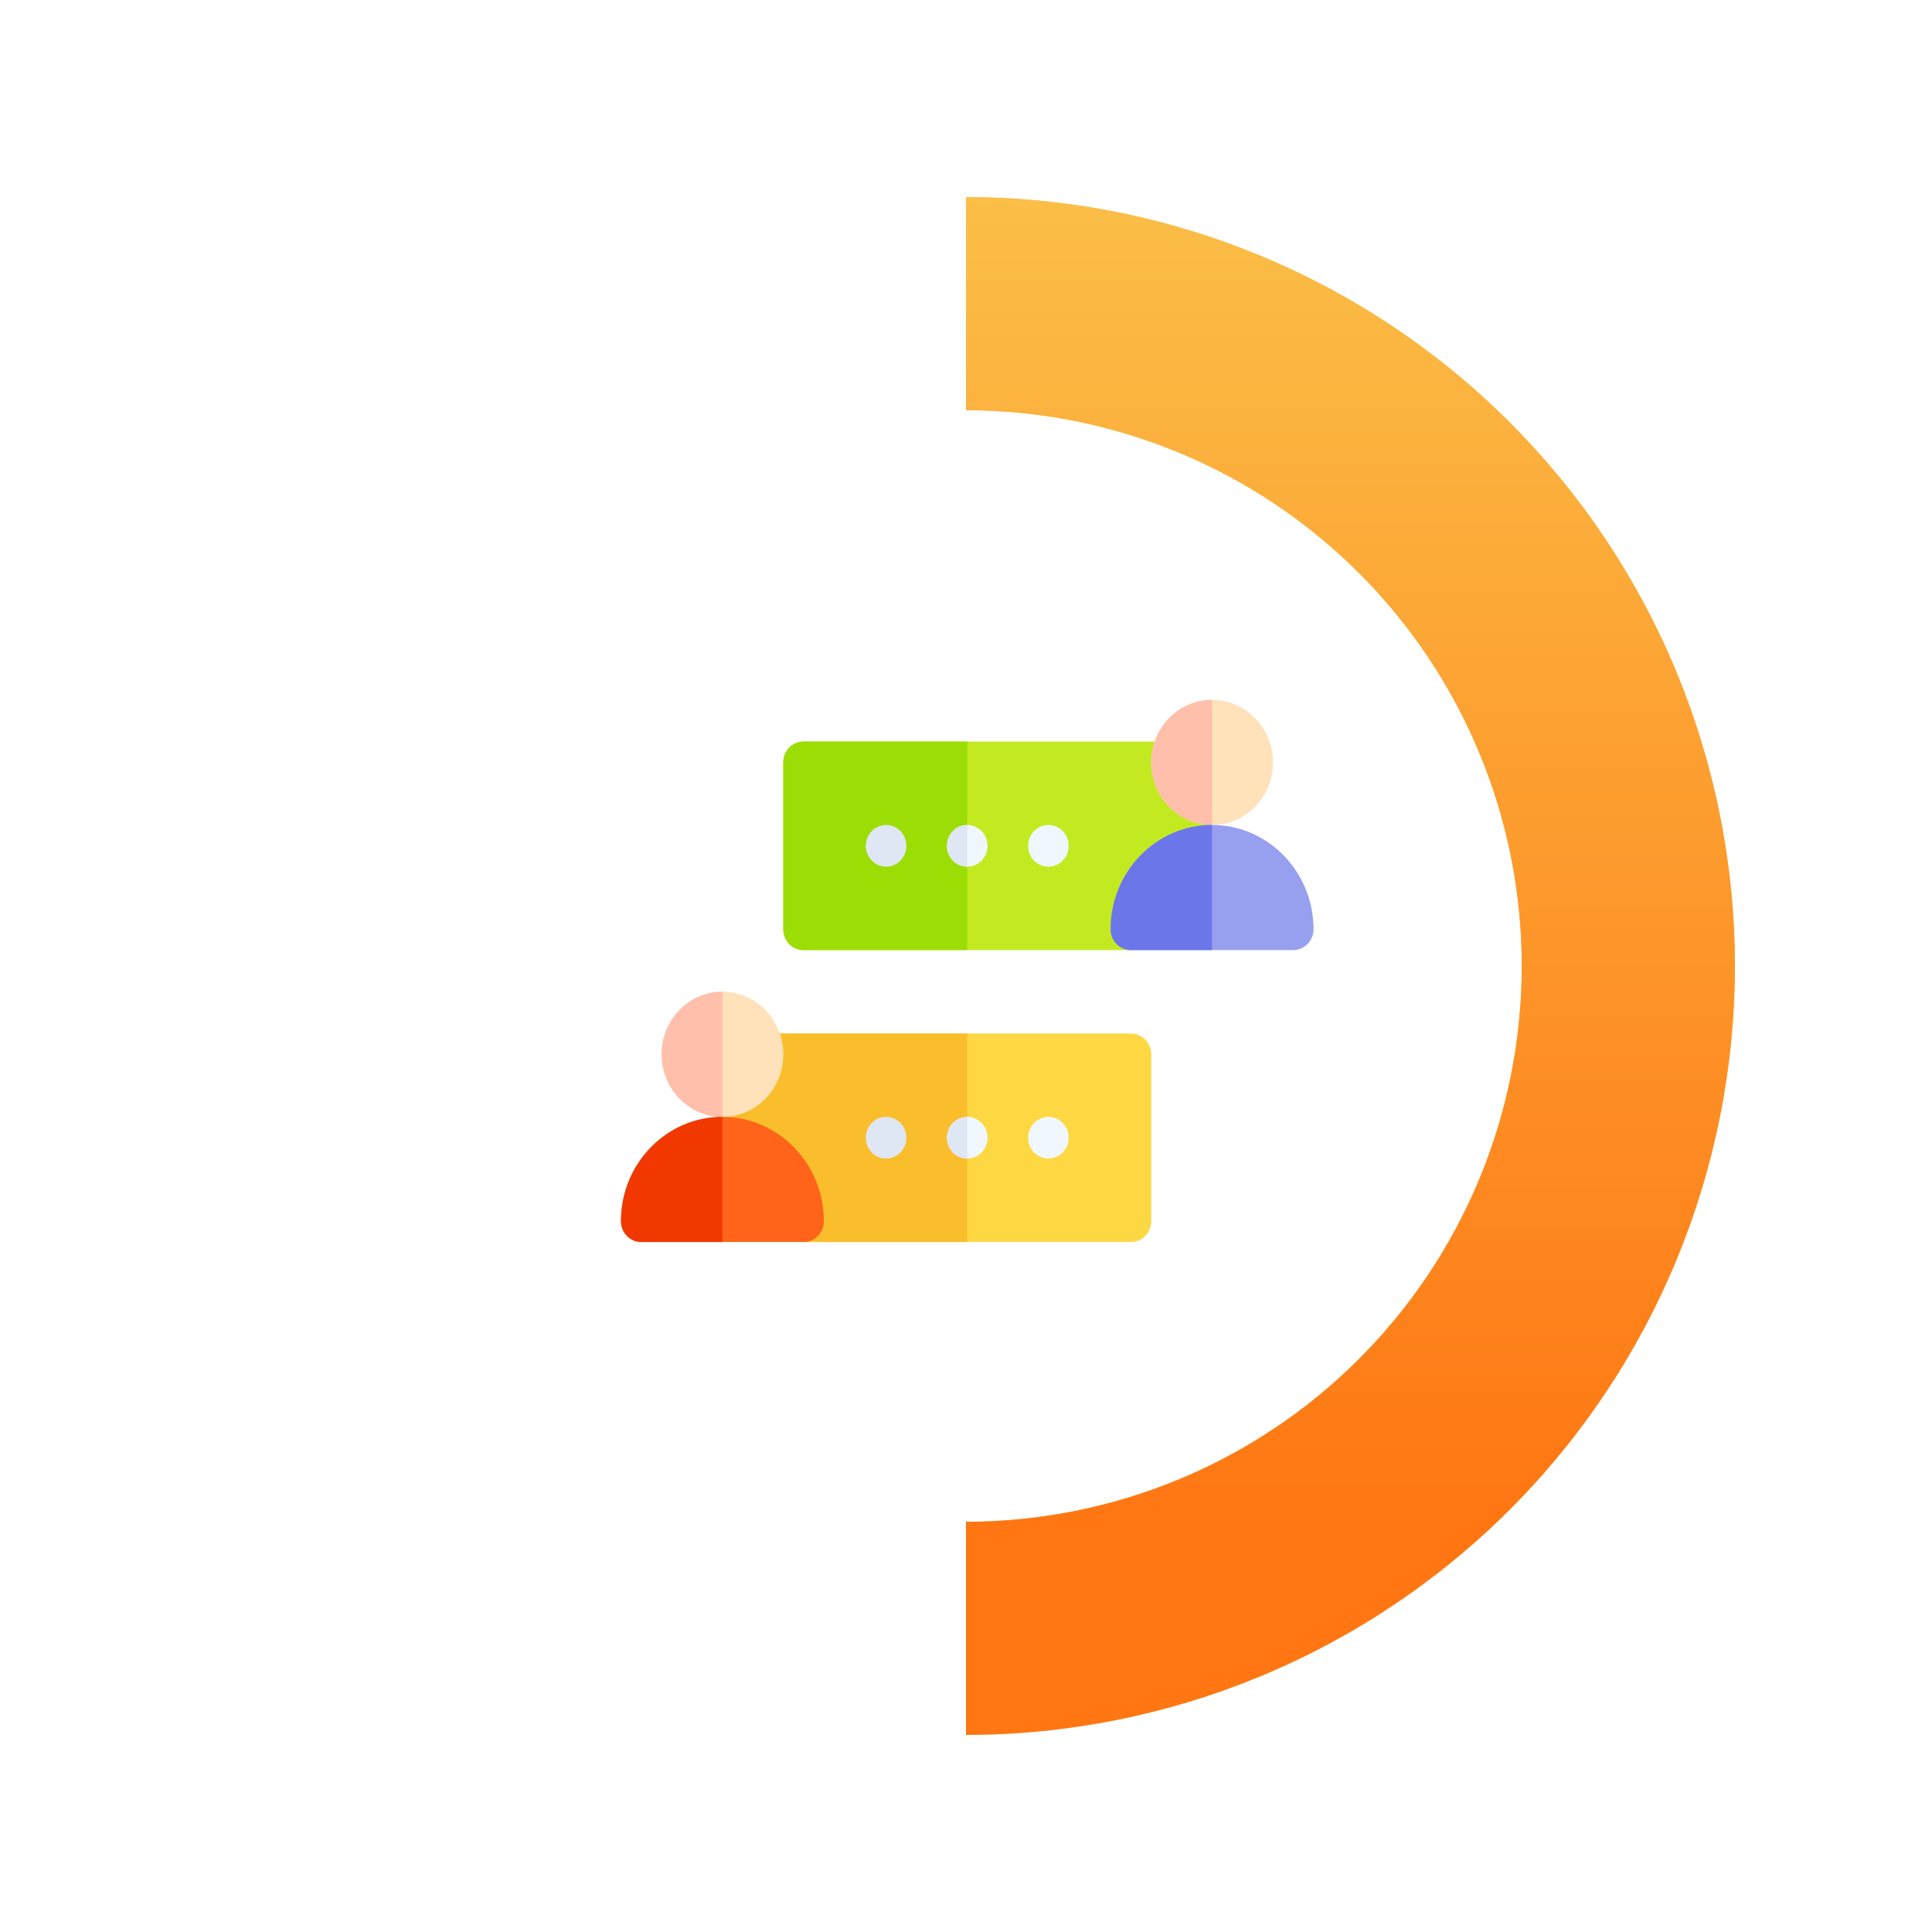 <svg width="196" height="196" viewBox="0 0 196 196" fill="none" xmlns="http://www.w3.org/2000/svg">
<g filter="url(#filter0_d)">
<circle cx="98" cy="98" r="68" stroke="white" stroke-width="20" stroke-linecap="round"/>
</g>
<path d="M98 20C108.243 20 118.386 22.017 127.849 25.937C137.313 29.857 145.911 35.603 153.154 42.846C160.397 50.089 166.143 58.687 170.063 68.151C173.982 77.614 176 87.757 176 98C176 108.243 173.982 118.386 170.063 127.849C166.143 137.313 160.397 145.911 153.154 153.154C145.911 160.397 137.313 166.143 127.849 170.063C118.386 173.982 108.243 176 98 176L98 154.384C105.404 154.384 112.736 152.925 119.577 150.092C126.418 147.258 132.634 143.105 137.869 137.869C143.105 132.634 147.258 126.418 150.092 119.577C152.925 112.736 154.384 105.404 154.384 98C154.384 90.596 152.925 83.264 150.092 76.423C147.258 69.582 143.105 63.366 137.869 58.131C132.634 52.895 126.418 48.742 119.577 45.908C112.736 43.075 105.404 41.616 98 41.616L98 20Z" fill="#FBBE47"/>
<path d="M98 20C108.243 20 118.386 22.017 127.849 25.937C137.313 29.857 145.911 35.603 153.154 42.846C160.397 50.089 166.143 58.687 170.063 68.151C173.982 77.614 176 87.757 176 98C176 108.243 173.982 118.386 170.063 127.849C166.143 137.313 160.397 145.911 153.154 153.154C145.911 160.397 137.313 166.143 127.849 170.063C118.386 173.982 108.243 176 98 176L98 154.384C105.404 154.384 112.736 152.925 119.577 150.092C126.418 147.258 132.634 143.105 137.869 137.869C143.105 132.634 147.258 126.418 150.092 119.577C152.925 112.736 154.384 105.404 154.384 98C154.384 90.596 152.925 83.264 150.092 76.423C147.258 69.582 143.105 63.366 137.869 58.131C132.634 52.895 126.418 48.742 119.577 45.908C112.736 43.075 105.404 41.616 98 41.616L98 20Z" fill="url(#paint0_linear)"/>
<path d="M79.466 77.346V94.269C79.466 95.454 80.371 96.385 81.524 96.385H114.812L122.963 93.592V75.231H81.524C80.371 75.231 79.466 76.162 79.466 77.346Z" fill="#C3EA21"/>
<path d="M79.466 77.346V94.269C79.466 95.454 80.371 96.385 81.524 96.385H98.127V75.231H81.524C80.371 75.231 79.466 76.162 79.466 77.346Z" fill="#9CDD05"/>
<path d="M98.127 104.846H114.73C115.867 104.846 116.788 105.792 116.788 106.962V123.885C116.788 125.054 115.867 126 114.73 126H98.127H81.524L73.291 123.7V104.846H98.127Z" fill="#FED843"/>
<path d="M73.291 123.7V104.846H98.127V126H81.524L73.291 123.7Z" fill="#FABE2C"/>
<path d="M89.894 117.538C88.757 117.538 87.836 116.591 87.836 115.423C87.836 114.255 88.757 113.308 89.894 113.308C91.031 113.308 91.952 114.255 91.952 115.423C91.952 116.591 91.031 117.538 89.894 117.538Z" fill="#DFE7F4"/>
<path d="M98.127 117.538C96.99 117.538 96.069 116.591 96.069 115.423C96.069 114.255 96.99 113.308 98.127 113.308C99.264 113.308 100.185 114.255 100.185 115.423C100.185 116.591 99.264 117.538 98.127 117.538Z" fill="#F0F7FF"/>
<path d="M106.36 117.538C105.223 117.538 104.302 116.591 104.302 115.423C104.302 114.255 105.223 113.308 106.36 113.308C107.496 113.308 108.418 114.255 108.418 115.423C108.418 116.591 107.496 117.538 106.36 117.538Z" fill="#F0F7FF"/>
<path d="M106.36 87.923C105.223 87.923 104.302 86.976 104.302 85.807C104.302 84.639 105.223 83.692 106.36 83.692C107.496 83.692 108.418 84.639 108.418 85.807C108.418 86.976 107.496 87.923 106.36 87.923Z" fill="#F0F7FF"/>
<path d="M98.127 87.923C96.99 87.923 96.069 86.976 96.069 85.808C96.069 84.639 96.99 83.692 98.127 83.692C99.264 83.692 100.185 84.639 100.185 85.808C100.185 86.976 99.264 87.923 98.127 87.923Z" fill="#F0F7FF"/>
<path d="M89.894 87.923C88.757 87.923 87.836 86.976 87.836 85.807C87.836 84.639 88.757 83.692 89.894 83.692C91.031 83.692 91.952 84.639 91.952 85.807C91.952 86.976 91.031 87.923 89.894 87.923Z" fill="#DFE7F4"/>
<path d="M73.291 113.308C69.881 113.308 67.116 110.466 67.116 106.961C67.116 103.457 69.881 100.615 73.291 100.615C76.701 100.615 79.466 103.457 79.466 106.961C79.466 110.466 76.701 113.308 73.291 113.308Z" fill="#FFE1BA"/>
<path d="M67.117 106.961C67.117 103.462 69.886 100.615 73.291 100.615V113.308C69.886 113.308 67.117 110.461 67.117 106.961Z" fill="#FFBFAB"/>
<path d="M73.291 113.308C78.965 113.308 83.582 118.053 83.582 123.885C83.582 125.054 82.662 126 81.524 126H73.291H65.058C63.92 126 63 125.054 63 123.885C63 118.053 67.617 113.308 73.291 113.308Z" fill="#FF641A"/>
<path d="M63 123.885C63 118.053 67.617 113.308 73.291 113.308V126H65.058C63.921 126 63 125.054 63 123.885Z" fill="#F03800"/>
<path d="M96.069 115.423C96.069 116.607 96.974 117.538 98.127 117.538V113.308C96.974 113.308 96.069 114.238 96.069 115.423Z" fill="#DFE7F4"/>
<path d="M122.963 83.692C119.552 83.692 116.788 80.851 116.788 77.346C116.788 73.841 119.552 71 122.963 71C126.373 71 129.137 73.841 129.137 77.346C129.137 80.851 126.373 83.692 122.963 83.692Z" fill="#FFE1BA"/>
<path d="M116.788 77.346C116.788 73.847 119.558 71 122.963 71V83.692C119.558 83.692 116.788 80.846 116.788 77.346Z" fill="#FFBFAB"/>
<path d="M122.963 83.692C128.637 83.692 133.254 88.438 133.254 94.269C133.254 95.439 132.333 96.385 131.195 96.385H122.963H114.73C113.592 96.385 112.672 95.439 112.672 94.269C112.672 88.438 117.288 83.692 122.963 83.692Z" fill="#979FEF"/>
<path d="M112.672 94.269C112.672 88.438 117.288 83.692 122.963 83.692V96.385H114.73C113.592 96.385 112.672 95.439 112.672 94.269Z" fill="#6B77E8"/>
<path d="M96.069 85.808C96.069 86.992 96.974 87.923 98.127 87.923V83.692C96.974 83.692 96.069 84.623 96.069 85.808Z" fill="#DFE7F4"/>
<defs>
<filter id="filter0_d" x="0" y="0" width="196" height="196" filterUnits="userSpaceOnUse" color-interpolation-filters="sRGB">
<feFlood flood-opacity="0" result="BackgroundImageFix"/>
<feColorMatrix in="SourceAlpha" type="matrix" values="0 0 0 0 0 0 0 0 0 0 0 0 0 0 0 0 0 0 127 0"/>
<feOffset/>
<feGaussianBlur stdDeviation="10"/>
<feColorMatrix type="matrix" values="0 0 0 0 0.376 0 0 0 0 0.376 0 0 0 0 0.376 0 0 0 0.15 0"/>
<feBlend mode="normal" in2="BackgroundImageFix" result="effect1_dropShadow"/>
<feBlend mode="normal" in="SourceGraphic" in2="effect1_dropShadow" result="shape"/>
</filter>
<linearGradient id="paint0_linear" x1="98" y1="20" x2="98" y2="155.379" gradientUnits="userSpaceOnUse">
<stop stop-color="#FBBE47"/>
<stop offset="1" stop-color="#FF7612"/>
</linearGradient>
</defs>
</svg>
